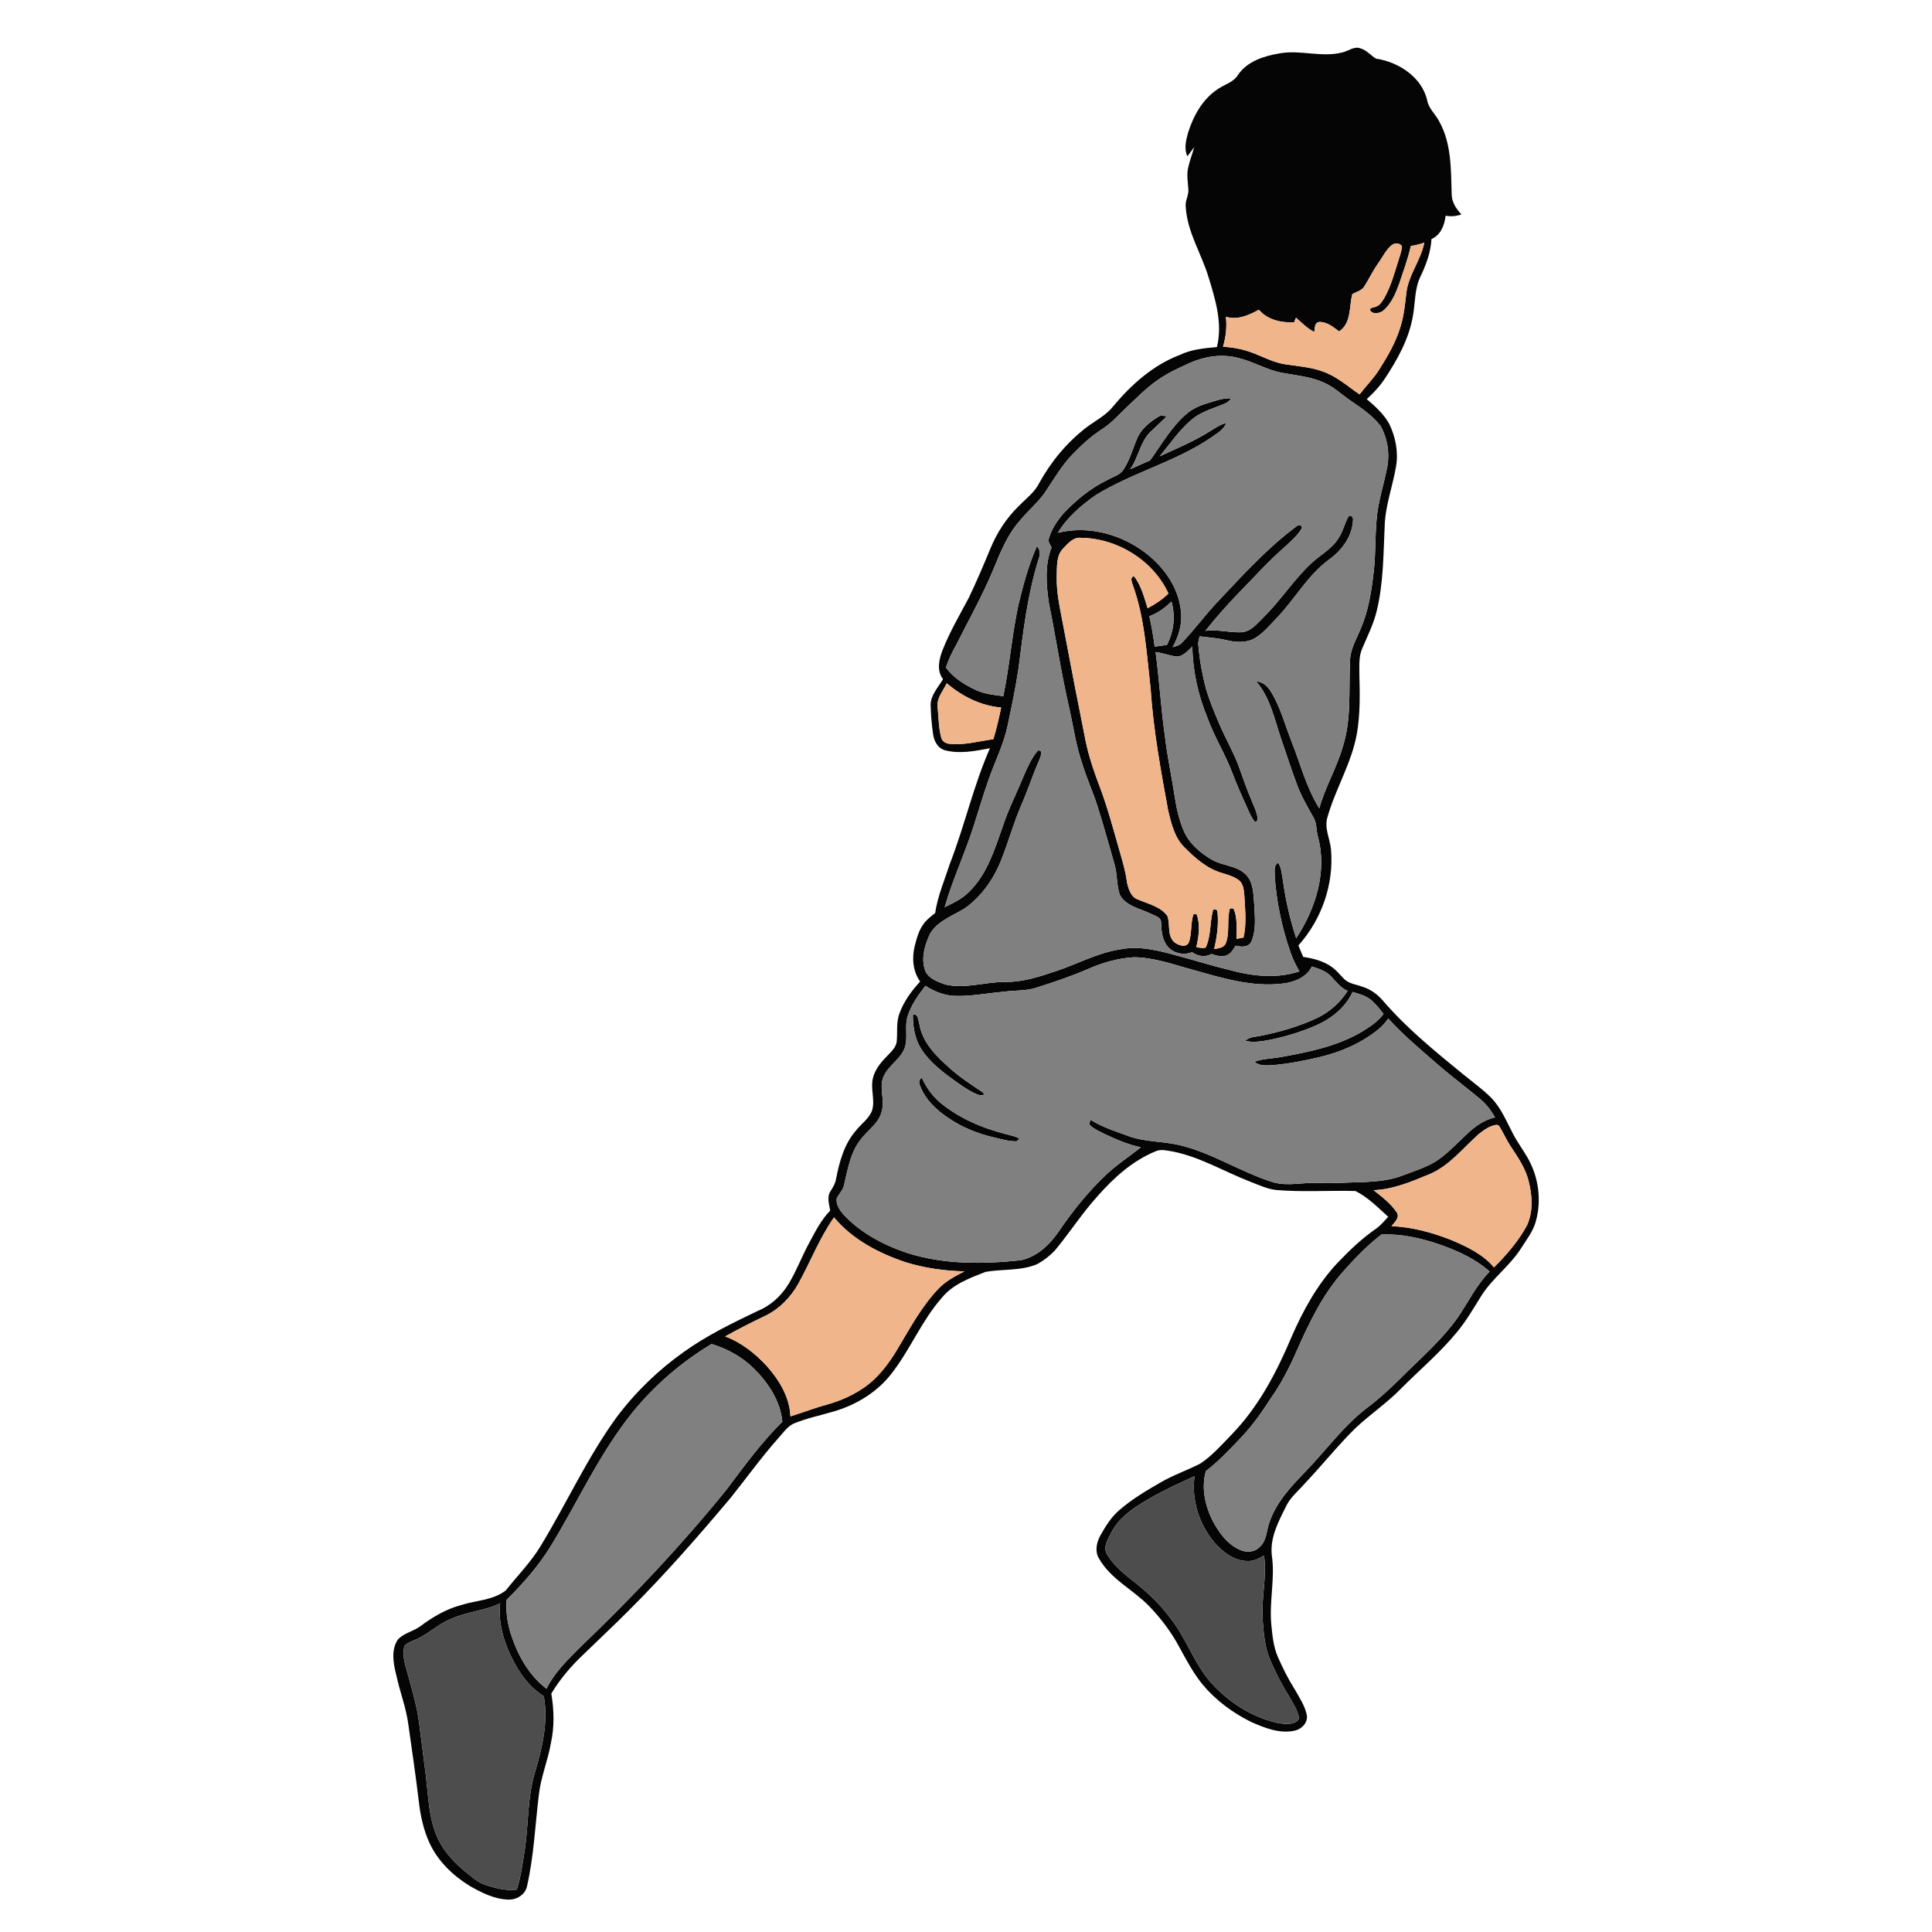 <?xml version="1.0" encoding="UTF-8" ?>
<!DOCTYPE svg PUBLIC "-//W3C//DTD SVG 1.1//EN" "http://www.w3.org/Graphics/SVG/1.1/DTD/svg11.dtd">
<svg width="1167pt" height="1167pt" viewBox="0 0 1167 1167" version="1.1" xmlns="http://www.w3.org/2000/svg">
    <g id="#050505ff">
        <path fill="#050505" opacity="1.00"
            d=" M 810.85 31.66 C 814.53 30.86 818.01 27.66 821.91 29.26 C 825.57 30.38 828.00 33.52 831.19 35.42 C 844.93 37.47 859.12 46.74 862.18 61.03 C 863.21 65.91 867.32 69.20 869.46 73.55 C 876.76 86.76 876.42 102.37 876.87 117.01 C 876.79 121.91 879.50 126.08 882.76 129.50 C 879.68 130.62 876.41 130.89 873.20 130.30 C 872.58 135.96 870.24 141.98 864.67 144.39 C 864.23 152.36 861.44 159.90 858.02 167.03 C 854.51 174.23 854.88 182.39 853.58 190.11 C 851.30 204.42 844.09 217.28 836.18 229.18 C 833.20 233.61 829.52 237.52 825.56 241.08 C 830.67 245.41 835.78 250.03 839.10 255.93 C 842.97 263.89 844.78 272.97 843.26 281.77 C 841.20 293.87 836.72 305.57 836.39 317.95 C 835.61 334.97 835.67 352.23 831.62 368.89 C 829.75 376.89 825.98 384.23 822.81 391.75 C 820.71 396.54 821.13 401.90 821.10 407.01 C 821.43 419.06 821.68 431.22 819.61 443.15 C 816.45 460.91 806.68 476.47 801.80 493.69 C 799.81 500.23 803.34 506.54 803.96 512.98 C 805.85 533.96 798.34 555.44 784.29 571.06 C 785.21 573.39 786.18 575.71 787.19 578.01 C 793.34 578.93 799.64 580.51 804.72 584.28 C 807.41 586.22 809.45 588.87 811.79 591.20 C 814.69 594.31 819.21 594.58 822.98 596.04 C 827.88 597.54 832.13 600.66 835.43 604.54 C 849.80 621.23 866.96 635.17 883.97 649.05 C 889.47 653.53 895.25 657.71 900.33 662.69 C 906.65 668.91 909.90 677.32 914.00 685.01 C 916.54 689.96 919.94 694.41 922.68 699.25 C 929.36 710.75 931.30 724.97 927.68 737.80 C 925.99 744.01 921.85 749.08 918.50 754.46 C 911.76 764.87 901.34 772.23 894.76 782.75 C 890.04 790.28 885.61 798.06 879.86 804.88 C 869.81 817.13 857.64 827.35 846.49 838.55 C 837.93 847.40 827.64 854.28 818.70 862.70 C 807.93 873.27 798.55 885.15 788.15 896.08 C 784.44 900.40 779.82 904.05 777.17 909.18 C 772.49 918.62 767.01 928.52 768.22 939.46 C 770.28 953.28 766.63 967.15 767.89 981.00 C 768.56 987.77 769.16 994.73 771.95 1001.02 C 774.93 1007.79 778.25 1014.43 782.22 1020.69 C 785.00 1025.57 788.23 1030.43 789.38 1036.02 C 790.11 1040.67 786.14 1044.56 781.85 1045.42 C 772.84 1047.32 763.94 1043.77 755.85 1040.17 C 744.68 1034.68 734.40 1027.10 726.42 1017.51 C 720.73 1010.55 716.54 1002.56 712.25 994.71 C 707.40 985.67 701.12 977.43 694.01 970.05 C 684.30 960.08 670.77 953.81 663.79 941.30 C 661.22 937.05 662.36 931.75 664.58 927.63 C 667.76 922.03 671.14 916.35 676.14 912.15 C 683.76 905.50 692.55 900.35 701.28 895.31 C 708.85 890.89 717.21 888.09 724.98 884.09 C 732.30 879.24 738.13 872.51 744.21 866.24 C 760.21 849.71 771.06 829.02 779.94 808.00 C 787.08 791.51 795.89 775.46 808.34 762.37 C 815.38 755.01 822.82 747.95 831.22 742.15 C 834.01 740.14 836.24 737.50 838.55 734.98 C 832.27 729.41 826.32 723.12 818.68 719.41 C 802.79 719.00 786.80 720.15 770.91 718.81 C 765.38 718.22 760.32 715.73 755.18 713.79 C 739.66 707.75 725.09 698.94 708.62 695.59 C 705.24 695.11 701.63 693.96 698.32 695.30 C 684.21 701.02 672.67 711.45 662.76 722.77 C 653.51 733.01 646.05 744.68 637.23 755.28 C 634.16 758.55 630.55 761.35 626.63 763.53 C 616.75 767.78 605.68 766.44 595.33 768.26 C 585.82 771.98 575.56 775.70 568.91 783.90 C 556.88 797.52 550.05 814.68 539.05 829.01 C 530.47 840.45 517.80 848.33 504.21 852.41 C 495.79 854.92 487.11 856.64 478.99 860.08 C 475.18 862.09 472.80 865.87 469.92 868.94 C 459.86 880.32 451.00 892.66 441.53 904.51 C 421.64 928.19 401.24 951.49 379.30 973.30 C 370.32 982.32 360.99 990.98 351.88 999.87 C 344.63 1006.74 338.18 1014.41 333.01 1022.97 C 334.69 1032.93 334.95 1043.21 332.72 1053.12 C 330.93 1063.56 326.67 1073.43 325.51 1084.00 C 323.25 1102.42 322.48 1121.07 318.37 1139.22 C 317.40 1144.40 312.03 1147.68 306.98 1147.42 C 298.60 1147.17 290.92 1143.27 283.78 1139.20 C 273.63 1132.97 264.62 1124.32 259.53 1113.42 C 255.82 1105.42 253.94 1096.71 252.96 1087.99 C 251.11 1072.48 248.83 1057.03 246.64 1041.57 C 245.31 1031.42 241.50 1021.84 239.39 1011.86 C 237.60 1004.91 236.09 996.75 240.30 990.37 C 244.01 986.34 249.81 985.42 254.09 982.17 C 261.44 976.70 269.45 971.95 278.37 969.57 C 287.41 966.61 297.83 966.74 305.56 960.61 C 312.64 951.68 320.77 943.52 326.66 933.69 C 342.23 908.10 354.67 880.58 372.30 856.27 C 383.64 841.08 397.40 827.74 412.84 816.77 C 426.77 806.73 442.29 799.25 457.71 791.83 C 465.57 788.65 472.07 782.61 476.43 775.40 C 481.05 767.71 484.22 759.27 488.45 751.37 C 492.26 744.35 495.81 737.00 501.47 731.24 C 500.88 727.44 499.32 723.08 501.63 719.56 C 503.09 717.24 504.58 714.87 505.00 712.12 C 507.02 701.79 509.88 691.10 516.96 682.99 C 520.17 678.86 524.89 675.78 526.78 670.74 C 528.72 664.30 525.64 657.57 527.31 651.09 C 528.68 645.62 532.46 641.23 536.38 637.35 C 538.60 634.96 541.30 632.50 541.66 629.06 C 542.20 623.49 541.28 617.70 543.24 612.33 C 545.87 605.00 550.54 598.55 555.81 592.89 C 551.38 586.75 550.73 578.60 552.53 571.42 C 553.72 566.75 555.00 561.92 557.94 557.99 C 559.81 555.42 562.36 553.48 564.86 551.55 C 566.37 541.24 570.58 531.60 573.76 521.74 C 582.70 498.78 588.00 474.56 597.96 451.97 C 589.04 453.63 579.66 455.56 570.70 453.17 C 566.17 451.84 563.99 447.20 563.53 442.84 C 562.71 437.22 562.31 431.53 562.14 425.86 C 562.13 419.78 566.76 415.19 569.61 410.21 C 565.56 404.92 567.24 398.01 569.48 392.35 C 573.75 381.53 579.68 371.49 585.11 361.24 C 589.83 351.40 594.12 341.36 598.26 331.27 C 602.26 321.66 608.00 312.77 615.52 305.54 C 619.77 301.09 624.99 297.39 627.76 291.72 C 634.89 278.80 644.48 267.21 656.20 258.21 C 661.66 254.03 668.08 250.95 672.39 245.43 C 683.29 232.40 696.36 220.64 712.43 214.48 C 719.49 211.04 727.35 210.33 735.06 209.63 C 738.59 195.49 734.22 181.15 730.08 167.66 C 725.79 153.34 717.12 140.24 716.23 125.00 C 715.72 121.29 718.16 117.96 717.82 114.27 C 717.51 110.00 716.74 105.68 717.66 101.43 C 718.58 97.15 720.20 93.06 721.37 88.84 C 720.00 90.70 718.64 92.57 717.24 94.40 C 715.11 89.97 716.35 84.92 717.56 80.41 C 720.79 70.05 726.39 59.77 735.72 53.74 C 739.83 50.88 745.29 49.65 747.94 45.02 C 753.59 36.92 763.56 33.81 772.85 32.25 C 785.47 29.93 798.33 34.91 810.85 31.66 M 852.18 148.60 C 850.51 156.29 847.72 163.68 845.26 171.14 C 843.10 177.12 840.52 183.36 835.59 187.60 C 833.32 189.42 828.67 190.24 827.38 186.92 C 828.17 185.60 830.06 185.82 831.32 185.14 C 833.62 184.34 834.86 182.02 836.12 180.09 C 840.14 173.03 842.24 165.11 844.68 157.41 C 845.48 154.67 846.56 151.97 846.86 149.10 C 846.10 146.72 842.61 146.59 840.86 147.90 C 837.22 150.73 835.31 155.09 832.68 158.75 C 829.42 163.26 827.05 168.31 824.10 173.00 C 822.51 175.63 819.30 176.20 816.85 177.66 C 814.86 185.23 816.40 195.26 808.86 200.18 C 805.36 197.53 801.58 194.37 796.93 194.50 C 793.87 194.71 794.29 198.41 793.88 200.54 C 789.65 198.42 786.35 194.97 782.82 191.91 C 782.53 192.61 781.96 194.02 781.67 194.72 C 773.97 195.06 765.62 193.22 760.41 187.10 C 754.33 190.37 747.52 193.52 740.47 191.33 C 741.22 197.41 740.48 203.56 738.74 209.41 C 743.52 209.79 748.32 210.40 752.91 211.87 C 760.71 214.18 767.79 218.65 775.90 219.97 C 783.52 221.20 791.35 221.64 798.68 224.29 C 807.21 227.11 813.95 233.25 821.24 238.24 C 825.10 233.15 829.72 228.63 833.13 223.19 C 838.21 215.18 843.05 206.86 845.82 197.73 C 848.01 191.02 848.66 183.96 849.48 176.99 C 850.71 166.08 858.25 157.29 860.32 146.58 C 857.67 147.50 854.94 148.14 852.18 148.60 M 717.00 220.03 C 710.72 222.85 704.48 225.86 698.87 229.86 C 691.90 234.79 685.95 240.94 679.76 246.78 C 675.35 251.03 671.21 255.66 666.02 259.01 C 659.04 263.51 652.89 269.15 647.20 275.16 C 641.41 281.24 637.17 288.54 632.51 295.47 C 628.05 302.82 621.14 308.16 615.79 314.81 C 608.38 323.23 604.22 333.78 600.01 344.01 C 593.49 359.67 585.19 374.47 577.56 389.59 C 575.10 393.95 572.93 398.48 571.37 403.24 C 576.05 409.57 582.89 413.81 589.96 417.01 C 595.01 419.28 600.59 419.78 606.01 420.53 C 609.78 402.47 611.20 384.01 615.02 365.96 C 617.93 353.68 621.21 341.44 626.34 329.88 C 628.37 332.05 628.46 334.90 627.41 337.58 C 620.68 358.96 618.09 381.31 615.27 403.47 C 613.52 415.21 611.07 426.84 608.61 438.45 C 606.25 449.76 600.93 460.09 597.16 470.94 C 593.88 480.20 591.16 489.64 588.13 498.97 C 582.88 515.52 575.40 531.28 570.62 547.98 C 575.89 545.38 581.38 542.88 585.48 538.53 C 596.08 528.23 600.55 513.71 605.37 500.15 C 608.86 489.21 614.18 479.00 618.46 468.36 C 620.82 463.12 623.11 457.66 626.99 453.34 C 630.51 452.95 628.47 456.98 627.88 458.86 C 623.89 467.76 620.97 477.09 617.04 486.02 C 612.25 496.99 609.17 508.59 604.69 519.68 C 600.27 530.86 593.06 541.14 583.32 548.30 C 575.93 553.07 566.57 555.99 561.83 563.93 C 558.79 570.37 556.51 577.75 558.41 584.87 C 559.71 590.68 566.12 593.02 571.16 594.71 C 583.05 597.41 595.03 593.14 606.99 593.11 C 617.65 593.33 627.89 589.94 637.86 586.58 C 650.68 582.38 662.70 575.64 676.15 573.53 C 687.77 571.09 699.57 574.03 710.74 577.17 C 721.32 579.87 731.70 583.31 742.33 585.80 C 756.08 589.63 771.12 591.37 784.89 586.74 C 782.66 582.91 780.72 578.91 779.31 574.71 C 774.23 559.97 771.00 544.55 769.96 528.99 C 770.09 526.33 769.18 522.64 772.05 521.13 C 774.18 524.31 774.25 528.26 774.93 531.90 C 776.59 543.70 779.20 555.38 782.95 566.70 C 794.72 548.87 801.87 526.26 795.98 505.08 C 794.97 501.31 795.44 497.13 793.35 493.70 C 789.82 487.40 786.11 481.16 783.59 474.37 C 780.12 465.10 777.06 455.68 773.86 446.32 C 769.80 434.40 767.27 421.42 758.83 411.61 C 762.63 411.80 765.59 414.31 767.47 417.45 C 773.37 426.77 776.10 437.60 780.10 447.78 C 785.51 461.34 789.06 475.74 796.89 488.23 C 800.47 475.37 807.46 463.79 811.12 450.96 C 816.47 434.16 814.61 416.32 815.48 398.99 C 815.58 392.06 819.38 386.11 821.85 379.86 C 826.69 368.87 828.43 356.87 829.80 345.03 C 830.98 335.03 830.57 324.94 831.43 314.92 C 832.13 303.66 835.89 292.93 837.97 281.91 C 839.52 273.52 838.03 264.58 833.83 257.17 C 829.09 251.22 822.79 246.73 816.50 242.54 C 810.92 238.78 806.02 233.95 799.83 231.17 C 791.67 227.44 782.61 226.76 773.90 225.10 C 764.79 223.33 756.77 218.24 747.74 216.18 C 737.48 213.45 726.43 215.46 717.00 220.03 M 566.35 426.94 C 566.99 433.16 566.89 439.53 568.58 445.60 C 569.06 447.66 571.04 448.91 573.03 449.25 C 582.13 450.40 591.05 447.66 600.01 446.52 C 601.97 440.24 603.41 433.81 604.73 427.37 C 592.53 426.34 581.08 420.62 571.87 412.73 C 569.70 417.29 565.76 421.56 566.35 426.94 M 657.24 585.31 C 647.26 589.64 636.95 593.14 626.58 596.41 C 620.05 598.73 613.02 598.08 606.26 599.06 C 596.49 599.86 586.79 601.88 576.96 601.56 C 570.51 601.44 564.36 598.92 559.00 595.48 C 554.68 601.01 550.52 606.87 548.32 613.60 C 546.18 619.96 548.71 626.89 546.41 633.22 C 543.83 639.85 536.92 643.43 533.94 649.83 C 530.62 656.53 534.67 664.08 532.65 671.07 C 531.07 678.62 523.94 682.71 519.68 688.58 C 513.64 696.39 512.07 706.41 509.85 715.75 C 509.25 718.91 506.72 721.11 505.40 723.92 C 504.94 727.58 507.17 730.90 509.44 733.56 C 519.84 744.72 533.69 752.04 548.02 756.84 C 570.12 763.86 593.71 763.69 616.54 761.24 C 626.43 759.14 634.21 751.75 639.68 743.58 C 648.23 731.09 657.77 719.20 668.88 708.88 C 675.16 703.03 682.43 698.41 689.08 693.00 C 681.37 691.42 674.14 688.22 667.05 684.91 C 664.25 683.47 661.29 682.21 658.91 680.13 C 657.47 679.15 658.49 677.60 658.58 676.29 C 665.71 680.89 673.92 683.35 681.82 686.29 C 691.47 689.80 701.92 689.30 711.85 691.54 C 731.96 696.18 749.38 708.01 768.97 714.12 C 778.18 716.77 787.63 713.95 796.99 714.55 C 805.99 714.90 814.97 714.16 823.97 714.02 C 831.73 713.60 839.64 712.97 846.96 710.14 C 853.67 707.58 860.62 705.42 866.86 701.78 C 873.45 697.60 878.84 691.88 884.46 686.54 C 889.67 681.37 895.69 676.54 903.04 674.97 C 900.61 670.56 897.43 666.60 893.54 663.41 C 885.37 656.59 876.81 650.26 868.77 643.29 C 858.42 634.26 847.82 625.45 838.57 615.27 C 836.74 617.83 834.64 620.20 832.15 622.13 C 821.93 630.33 809.59 635.60 796.89 638.58 C 787.67 640.75 778.34 642.59 768.89 643.38 C 765.11 643.54 760.79 644.08 757.72 641.36 C 762.90 639.32 768.54 639.53 773.93 638.44 C 790.58 635.46 807.59 631.97 822.36 623.35 C 827.22 620.28 832.33 617.19 835.72 612.42 C 833.31 609.45 830.96 606.38 828.03 603.92 C 824.87 601.34 820.83 600.34 817.01 599.19 C 812.70 608.68 803.99 615.46 794.62 619.56 C 786.07 623.20 777.15 625.99 768.07 627.91 C 762.82 628.89 757.40 629.99 752.11 628.70 C 754.78 626.12 758.73 626.32 762.13 625.53 C 773.66 623.18 785.06 619.84 795.73 614.82 C 803.20 611.22 809.54 605.51 814.02 598.55 C 809.87 596.76 807.15 593.12 804.16 589.92 C 801.07 586.57 796.64 585.13 792.43 583.81 C 789.21 590.33 781.93 593.23 775.11 594.07 C 756.71 596.45 738.67 590.90 721.17 585.98 C 709.27 582.79 697.46 578.35 685.00 578.21 C 675.40 578.77 666.01 581.45 657.24 585.31 M 893.10 685.12 C 883.73 693.49 875.69 703.93 863.89 709.07 C 852.93 713.63 841.74 718.43 829.69 718.92 C 834.75 722.91 840.07 726.90 843.69 732.32 C 845.75 735.50 842.30 738.35 840.50 740.66 C 853.02 741.12 865.26 744.53 876.86 749.10 C 886.17 753.09 895.77 757.59 902.40 765.54 C 910.04 758.01 917.11 749.76 922.28 740.32 C 926.21 731.95 925.57 722.12 923.33 713.36 C 921.49 705.85 917.12 699.38 912.90 693.04 C 910.08 688.88 908.09 684.25 905.46 679.99 C 905.12 679.85 904.43 679.57 904.08 679.42 C 899.92 679.91 896.32 682.59 893.10 685.12 M 482.28 775.29 C 477.64 783.66 470.62 790.84 461.92 794.97 C 453.81 798.77 445.88 802.93 438.02 807.23 C 447.93 810.98 456.44 817.70 463.49 825.50 C 470.85 833.86 477.00 844.13 477.45 855.54 C 484.86 853.27 492.08 850.43 499.57 848.42 C 510.01 845.44 520.13 840.63 528.09 833.12 C 533.79 827.66 538.41 821.18 542.39 814.39 C 549.78 802.04 556.67 789.18 566.64 778.65 C 571.06 773.90 576.88 770.87 582.59 767.96 C 570.50 767.65 558.38 766.00 546.82 762.37 C 530.66 756.94 514.85 748.64 503.78 735.35 C 495.04 747.76 489.61 762.08 482.28 775.29 M 810.26 769.25 C 798.40 783.04 790.48 799.63 783.19 816.15 C 778.84 826.05 773.93 835.76 767.63 844.58 C 762.48 852.63 756.99 860.50 750.44 867.48 C 743.49 874.90 736.47 882.37 728.41 888.59 C 725.57 898.39 727.82 908.97 732.17 917.97 C 735.96 925.29 741.09 932.63 748.85 936.09 C 752.62 937.90 757.56 937.74 760.62 934.65 C 765.30 930.80 764.91 924.26 766.94 919.05 C 771.06 907.33 779.70 897.99 788.20 889.24 C 800.87 876.24 811.49 861.16 826.08 850.13 C 833.11 844.89 839.47 838.89 845.73 832.79 C 857.87 820.56 871.20 809.30 881.07 795.04 C 887.18 785.96 892.00 775.92 899.80 768.08 C 891.06 760.25 880.15 755.39 869.18 751.58 C 858.02 747.79 846.27 745.16 834.42 745.72 C 825.48 752.57 817.70 760.84 810.26 769.25 M 382.16 853.05 C 362.09 877.89 349.02 907.31 332.40 934.39 C 325.10 946.16 315.86 956.63 306.04 966.34 C 305.44 973.11 306.46 979.94 308.39 986.44 C 312.46 999.23 319.23 1011.82 330.13 1020.05 C 335.04 1009.88 343.40 1002.09 351.24 994.20 C 382.26 964.55 411.72 933.22 438.76 899.88 C 449.45 885.72 459.87 871.23 472.56 858.76 C 471.35 846.03 463.82 834.88 454.86 826.18 C 447.86 819.38 439.12 814.65 429.83 811.82 C 411.73 822.69 395.48 836.66 382.16 853.05 M 696.73 903.80 C 686.94 909.45 676.33 915.49 671.12 926.04 C 669.20 929.95 665.99 934.80 668.82 939.06 C 672.79 945.61 678.78 950.58 684.76 955.23 C 692.97 961.63 700.62 968.84 706.81 977.25 C 716.69 989.55 721.34 1005.24 732.03 1016.97 C 742.88 1028.75 757.14 1037.78 772.95 1040.97 C 776.85 1041.36 782.39 1042.09 784.70 1038.08 C 784.00 1033.06 780.95 1028.82 778.56 1024.49 C 774.35 1017.76 770.70 1010.70 767.52 1003.43 C 763.96 995.46 763.30 986.60 762.66 978.01 C 761.82 965.20 765.34 952.44 763.54 939.66 C 760.57 941.21 757.52 943.04 754.05 942.93 C 745.70 943.13 738.59 937.54 733.38 931.54 C 724.25 920.61 719.58 905.84 721.56 891.65 C 713.21 895.55 704.79 899.30 696.73 903.80 M 272.05 978.07 C 264.24 981.12 258.38 987.55 250.58 990.59 C 248.43 991.61 245.96 992.33 244.34 994.18 C 242.79 999.78 244.71 1005.52 246.22 1010.91 C 248.88 1020.90 252.01 1030.82 253.21 1041.13 C 254.57 1051.90 256.01 1062.67 257.34 1073.45 C 258.77 1085.45 259.01 1097.89 263.90 1109.16 C 267.39 1117.63 273.80 1124.47 280.75 1130.27 C 284.42 1133.24 288.00 1136.56 292.48 1138.28 C 298.79 1140.42 305.42 1142.23 312.15 1141.43 C 314.78 1133.18 315.82 1124.54 317.18 1116.02 C 319.26 1100.77 318.65 1085.06 323.23 1070.21 C 327.57 1055.49 331.28 1039.96 328.46 1024.58 C 321.34 1020.13 315.89 1013.53 311.74 1006.33 C 305.31 994.89 300.60 981.74 302.10 968.45 C 292.59 973.16 281.64 973.52 272.05 978.07 Z" />
        <path fill="#050505" opacity="1.00"
            d=" M 729.59 243.46 C 734.24 242.09 738.94 240.26 743.89 240.63 C 742.71 241.88 741.51 243.18 739.87 243.79 C 733.01 246.77 725.37 248.52 719.68 253.65 C 712.11 259.92 706.76 268.23 700.44 275.63 C 709.75 271.36 719.23 267.39 728.06 262.18 C 732.22 259.85 736.00 256.72 740.67 255.44 C 739.26 259.80 734.87 261.80 731.49 264.39 C 709.92 278.99 684.12 285.45 661.98 299.01 C 653.12 305.23 644.60 312.44 639.00 321.85 C 656.17 317.51 674.70 322.04 689.13 331.92 C 701.59 340.47 711.79 353.73 713.35 369.12 C 714.24 376.74 712.03 384.31 708.31 390.91 C 710.39 390.36 712.60 389.83 714.05 388.10 C 721.75 380.08 728.26 371.00 735.97 362.98 C 750.99 347.01 765.86 330.65 783.58 317.59 C 784.67 316.71 786.81 317.30 786.36 319.05 C 784.04 323.26 780.22 326.39 776.81 329.69 C 766.24 338.80 757.01 349.29 747.23 359.20 C 740.58 366.22 734.11 373.41 728.15 381.03 C 735.18 380.12 742.11 382.04 749.12 381.92 C 755.44 381.97 759.44 376.48 763.55 372.50 C 773.82 362.35 781.57 349.94 792.20 340.14 C 797.50 335.11 804.38 331.67 808.33 325.31 C 811.12 321.37 812.06 316.53 814.32 312.34 C 815.41 310.30 817.54 312.29 817.29 313.91 C 817.03 323.75 810.63 332.30 802.94 337.92 C 790.14 347.21 782.45 361.42 771.73 372.75 C 767.32 377.29 763.25 382.40 757.74 385.66 C 752.63 388.43 746.51 388.05 741.03 386.73 C 735.65 385.40 730.10 385.10 724.63 384.36 C 724.23 386.19 723.55 388.02 723.86 389.93 C 724.64 398.68 726.17 407.36 728.42 415.84 C 730.65 423.45 733.71 430.80 736.86 438.07 C 740.43 446.40 745.05 454.25 748.21 462.77 C 750.66 469.33 752.80 476.01 755.59 482.45 C 757.04 486.25 759.02 489.94 759.64 494.01 C 759.85 495.21 759.35 496.07 758.15 496.58 C 756.19 494.39 755.02 491.67 753.82 489.03 C 750.60 481.87 747.34 474.72 744.56 467.37 C 740.27 455.79 733.59 445.28 729.36 433.67 C 723.73 420.01 720.47 405.33 720.19 390.55 C 717.50 393.00 714.89 396.37 710.97 396.62 C 706.58 396.11 702.42 394.41 698.02 393.88 C 700.32 410.84 701.24 427.95 703.69 444.90 C 705.15 457.32 707.81 469.56 709.70 481.92 C 710.69 488.52 712.25 495.06 714.77 501.25 C 718.02 509.36 725.03 515.29 732.46 519.52 C 738.90 523.10 747.27 522.83 752.65 528.36 C 757.14 532.99 757.04 539.93 757.58 545.94 C 757.93 553.53 758.99 561.63 755.85 568.80 C 754.05 572.39 749.65 572.08 746.36 571.21 C 744.96 573.46 743.61 576.09 740.94 577.02 C 737.92 578.39 734.66 577.11 731.71 576.24 C 727.89 578.44 723.54 577.61 720.08 575.17 C 715.02 577.14 708.83 575.95 705.29 571.71 C 701.93 567.64 701.50 562.16 701.34 557.11 C 701.32 553.87 697.31 553.14 695.03 551.87 C 688.57 548.76 680.18 547.38 676.43 540.58 C 674.33 534.57 675.00 527.97 673.14 521.87 C 669.75 510.21 666.63 498.47 662.89 486.93 C 660.25 478.48 656.52 470.42 653.91 461.97 C 649.91 450.49 648.28 438.40 645.61 426.58 C 640.85 405.92 637.77 384.92 633.53 364.15 C 631.96 353.10 630.98 341.28 635.17 330.67 C 634.48 329.00 632.84 327.41 633.51 325.48 C 635.04 319.77 638.47 314.72 642.25 310.24 C 649.96 302.06 658.78 294.77 668.97 289.88 C 672.23 287.92 676.50 287.05 678.62 283.62 C 682.44 277.88 684.18 271.12 686.87 264.84 C 689.26 259.01 694.48 254.94 699.68 251.71 C 701.22 250.59 703.12 251.35 704.85 251.43 C 701.94 254.31 698.91 257.07 695.95 259.90 C 688.81 265.96 687.93 276.00 682.73 283.42 C 686.69 281.59 690.70 279.88 694.68 278.10 C 701.55 268.59 707.41 258.10 716.35 250.30 C 720.09 246.92 724.80 244.90 729.59 243.46 M 642.23 331.24 C 637.91 335.66 638.53 342.31 638.31 348.00 C 638.02 358.51 640.60 368.77 642.46 379.04 C 646.75 401.92 651.19 424.77 655.76 447.60 C 657.82 457.44 661.09 466.98 664.71 476.34 C 669.34 488.79 672.69 501.64 676.38 514.37 C 678.09 520.47 679.99 526.55 680.72 532.87 C 681.64 536.97 683.11 542.10 687.64 543.44 C 693.70 546.01 700.88 547.62 705.07 553.11 C 707.10 558.16 704.82 564.66 709.11 568.92 C 711.39 570.93 716.44 572.82 718.12 569.22 C 720.08 563.69 719.01 557.55 720.98 552.02 C 721.45 552.11 722.40 552.28 722.87 552.36 C 725.13 558.66 724.09 565.78 722.60 572.18 C 724.46 572.33 726.41 573.00 728.27 572.37 C 731.55 565.49 730.71 557.56 732.57 550.32 C 732.63 548.39 735.72 549.38 735.42 550.97 C 736.16 558.44 735.10 565.99 733.39 573.27 C 735.98 572.80 739.43 572.51 740.50 569.61 C 742.93 562.89 740.98 555.48 742.94 548.68 C 743.45 548.69 744.48 548.72 745.00 548.73 C 747.77 554.42 746.71 561.01 746.88 567.12 C 748.29 566.85 749.70 566.58 751.12 566.31 C 753.09 557.97 752.07 549.37 751.63 540.92 C 751.28 537.68 751.13 533.83 748.29 531.67 C 745.41 529.46 741.83 528.49 738.43 527.41 C 729.21 524.88 721.85 518.29 715.26 511.66 C 709.48 505.82 707.55 497.61 705.67 489.89 C 701.14 465.42 696.67 440.87 695.01 416.00 C 692.59 394.84 691.49 373.16 684.10 352.97 C 683.66 351.35 682.38 348.59 685.03 348.09 C 689.32 353.69 691.12 360.76 693.20 367.40 C 697.76 364.99 702.11 362.14 705.78 358.48 C 696.50 338.41 674.92 325.14 652.96 324.87 C 648.35 324.34 645.11 328.26 642.23 331.24 M 694.27 372.23 C 695.59 378.31 696.69 384.45 697.48 390.63 C 699.91 390.23 702.36 389.89 704.82 389.60 C 709.11 381.55 710.07 372.10 707.60 363.33 C 703.80 367.17 699.34 370.31 694.27 372.23 Z" />
        <path fill="#050505" opacity="1.00"
            d=" M 551.43 612.83 C 554.66 612.08 554.60 616.38 555.31 618.44 C 557.08 629.68 565.57 638.03 573.72 645.22 C 579.94 650.88 587.07 655.37 593.99 660.06 C 595.28 662.51 591.17 661.46 590.11 661.02 C 583.86 658.29 578.43 654.04 572.93 650.07 C 565.94 644.76 558.95 638.84 554.92 630.87 C 552.24 625.29 551.35 618.97 551.43 612.83 Z" />
        <path fill="#050505" opacity="1.00"
            d=" M 555.61 655.51 C 554.82 653.79 555.32 651.97 556.78 650.84 C 559.28 656.42 562.81 661.56 567.44 665.60 C 579.02 675.40 593.31 681.39 607.89 685.14 C 610.56 685.89 613.41 686.28 615.79 687.80 C 615.36 688.20 614.48 689.00 614.04 689.40 C 609.29 689.48 604.70 688.04 600.12 687.00 C 590.66 684.75 581.45 681.16 573.39 675.68 C 565.81 670.75 558.76 664.18 555.61 655.51 Z" />
    </g>
    <g id="#f0b58bff">
        <path fill="#f0b58b" opacity="1.00"
            d=" M 852.18 148.60 C 854.94 148.14 857.67 147.50 860.32 146.58 C 858.25 157.29 850.71 166.08 849.48 176.99 C 848.66 183.96 848.01 191.02 845.82 197.73 C 843.05 206.86 838.21 215.18 833.13 223.19 C 829.72 228.63 825.10 233.15 821.24 238.24 C 813.95 233.25 807.21 227.11 798.68 224.29 C 791.35 221.64 783.52 221.20 775.90 219.97 C 767.79 218.65 760.71 214.18 752.91 211.87 C 748.32 210.40 743.52 209.79 738.74 209.41 C 740.48 203.56 741.22 197.41 740.47 191.33 C 747.52 193.52 754.33 190.37 760.41 187.10 C 765.62 193.22 773.97 195.06 781.67 194.72 C 781.96 194.02 782.53 192.61 782.82 191.91 C 786.35 194.97 789.65 198.42 793.88 200.54 C 794.29 198.41 793.87 194.71 796.93 194.50 C 801.58 194.37 805.36 197.53 808.86 200.18 C 816.40 195.26 814.86 185.23 816.85 177.66 C 819.30 176.20 822.51 175.63 824.10 173.00 C 827.05 168.31 829.42 163.26 832.68 158.75 C 835.31 155.09 837.22 150.73 840.86 147.90 C 842.61 146.59 846.10 146.72 846.86 149.10 C 846.56 151.97 845.48 154.67 844.68 157.41 C 842.24 165.11 840.14 173.03 836.12 180.09 C 834.86 182.02 833.62 184.34 831.32 185.14 C 830.06 185.82 828.17 185.60 827.38 186.92 C 828.67 190.24 833.32 189.42 835.59 187.60 C 840.52 183.36 843.10 177.12 845.26 171.14 C 847.72 163.68 850.51 156.29 852.18 148.60 Z" />
        <path fill="#f0b58b" opacity="1.00"
            d=" M 642.23 331.24 C 645.11 328.26 648.35 324.34 652.96 324.87 C 674.92 325.14 696.50 338.41 705.78 358.48 C 702.11 362.14 697.76 364.99 693.20 367.40 C 691.12 360.76 689.32 353.69 685.03 348.09 C 682.38 348.59 683.66 351.35 684.10 352.97 C 691.49 373.16 692.59 394.84 695.01 416.00 C 696.67 440.87 701.14 465.42 705.67 489.89 C 707.55 497.61 709.48 505.82 715.26 511.66 C 721.85 518.29 729.21 524.88 738.43 527.41 C 741.83 528.49 745.41 529.46 748.29 531.67 C 751.13 533.83 751.28 537.68 751.63 540.92 C 752.07 549.37 753.09 557.97 751.12 566.31 C 749.70 566.58 748.29 566.85 746.88 567.12 C 746.71 561.01 747.77 554.42 745.00 548.73 C 744.48 548.72 743.45 548.69 742.94 548.68 C 740.98 555.48 742.93 562.89 740.50 569.61 C 739.43 572.51 735.98 572.80 733.39 573.27 C 735.10 565.99 736.16 558.44 735.42 550.97 C 735.72 549.38 732.63 548.39 732.57 550.32 C 730.71 557.56 731.55 565.49 728.27 572.37 C 726.41 573.00 724.46 572.33 722.60 572.18 C 724.09 565.78 725.13 558.66 722.87 552.36 C 722.40 552.28 721.45 552.11 720.98 552.02 C 719.01 557.55 720.08 563.69 718.12 569.22 C 716.44 572.82 711.39 570.93 709.11 568.92 C 704.82 564.66 707.10 558.16 705.07 553.11 C 700.88 547.62 693.70 546.01 687.64 543.44 C 683.11 542.10 681.64 536.97 680.72 532.87 C 679.99 526.55 678.09 520.47 676.38 514.37 C 672.69 501.64 669.34 488.79 664.71 476.34 C 661.09 466.98 657.82 457.44 655.76 447.60 C 651.19 424.77 646.75 401.92 642.46 379.04 C 640.60 368.77 638.02 358.51 638.31 348.00 C 638.53 342.31 637.91 335.66 642.23 331.24 Z" />
        <path fill="#f0b58b" opacity="1.00"
            d=" M 566.35 426.94 C 565.76 421.56 569.70 417.29 571.87 412.73 C 581.08 420.62 592.53 426.34 604.73 427.37 C 603.41 433.81 601.97 440.24 600.01 446.52 C 591.05 447.66 582.13 450.40 573.03 449.25 C 571.04 448.91 569.06 447.66 568.58 445.60 C 566.89 439.53 566.99 433.16 566.35 426.94 Z" />
        <path fill="#f0b58b" opacity="1.00"
            d=" M 893.10 685.12 C 896.32 682.59 899.92 679.91 904.08 679.42 C 904.43 679.57 905.12 679.85 905.46 679.99 C 908.09 684.25 910.08 688.88 912.90 693.04 C 917.12 699.38 921.49 705.85 923.33 713.36 C 925.57 722.12 926.21 731.95 922.28 740.32 C 917.11 749.76 910.04 758.01 902.40 765.54 C 895.77 757.59 886.17 753.09 876.86 749.10 C 865.26 744.53 853.02 741.12 840.50 740.66 C 842.30 738.35 845.75 735.50 843.69 732.32 C 840.07 726.90 834.75 722.91 829.69 718.92 C 841.74 718.43 852.93 713.63 863.89 709.07 C 875.69 703.93 883.73 693.49 893.10 685.12 Z" />
        <path fill="#f0b58b" opacity="1.00"
            d=" M 482.28 775.29 C 489.61 762.08 495.04 747.76 503.78 735.35 C 514.85 748.64 530.66 756.94 546.82 762.37 C 558.38 766.00 570.50 767.65 582.59 767.96 C 576.88 770.87 571.06 773.90 566.64 778.65 C 556.67 789.18 549.78 802.04 542.39 814.39 C 538.41 821.18 533.79 827.66 528.09 833.12 C 520.13 840.63 510.01 845.44 499.57 848.42 C 492.08 850.43 484.86 853.27 477.45 855.54 C 477.00 844.13 470.85 833.86 463.49 825.50 C 456.44 817.70 447.93 810.98 438.02 807.23 C 445.88 802.93 453.81 798.77 461.92 794.97 C 470.62 790.84 477.64 783.66 482.28 775.29 Z" />
    </g>
    <g id="#f11b27ff">
        <path fill="grey" opacity="1.00"
            d=" M 717.00 220.03 C 726.43 215.46 737.48 213.45 747.74 216.18 C 756.77 218.24 764.79 223.33 773.90 225.10 C 782.61 226.76 791.67 227.44 799.83 231.17 C 806.02 233.95 810.92 238.78 816.50 242.54 C 822.79 246.73 829.09 251.22 833.83 257.17 C 838.03 264.58 839.52 273.52 837.97 281.91 C 835.89 292.93 832.13 303.66 831.43 314.92 C 830.57 324.94 830.98 335.03 829.80 345.03 C 828.43 356.87 826.69 368.87 821.85 379.86 C 819.38 386.11 815.58 392.06 815.48 398.99 C 814.61 416.32 816.47 434.16 811.12 450.96 C 807.46 463.79 800.47 475.37 796.89 488.23 C 789.06 475.74 785.51 461.34 780.10 447.78 C 776.10 437.60 773.37 426.77 767.47 417.45 C 765.59 414.31 762.63 411.80 758.83 411.61 C 767.27 421.42 769.80 434.40 773.86 446.32 C 777.06 455.68 780.12 465.10 783.59 474.37 C 786.11 481.16 789.82 487.40 793.35 493.70 C 795.44 497.13 794.97 501.31 795.98 505.08 C 801.87 526.26 794.72 548.87 782.95 566.70 C 779.20 555.38 776.59 543.70 774.93 531.90 C 774.25 528.26 774.18 524.31 772.05 521.13 C 769.18 522.64 770.09 526.33 769.96 528.99 C 771.00 544.55 774.23 559.97 779.31 574.71 C 780.72 578.91 782.66 582.91 784.89 586.74 C 771.12 591.37 756.08 589.63 742.33 585.80 C 731.70 583.31 721.32 579.87 710.74 577.17 C 699.57 574.03 687.77 571.09 676.15 573.53 C 662.70 575.64 650.68 582.38 637.86 586.58 C 627.89 589.94 617.65 593.33 606.99 593.11 C 595.03 593.14 583.05 597.41 571.16 594.71 C 566.12 593.02 559.71 590.68 558.41 584.87 C 556.51 577.75 558.79 570.37 561.83 563.93 C 566.57 555.99 575.93 553.07 583.32 548.30 C 593.06 541.14 600.27 530.86 604.69 519.68 C 609.17 508.59 612.25 496.99 617.04 486.02 C 620.97 477.09 623.89 467.76 627.88 458.86 C 628.47 456.98 630.51 452.95 626.99 453.34 C 623.11 457.66 620.82 463.12 618.46 468.36 C 614.18 479.00 608.86 489.21 605.37 500.15 C 600.55 513.71 596.08 528.23 585.48 538.53 C 581.38 542.88 575.89 545.38 570.62 547.98 C 575.40 531.28 582.88 515.52 588.13 498.97 C 591.16 489.64 593.88 480.20 597.16 470.94 C 600.93 460.09 606.25 449.76 608.61 438.45 C 611.07 426.84 613.52 415.21 615.27 403.47 C 618.09 381.31 620.68 358.96 627.41 337.58 C 628.46 334.90 628.37 332.05 626.34 329.88 C 621.21 341.44 617.93 353.68 615.02 365.96 C 611.20 384.01 609.78 402.47 606.01 420.53 C 600.59 419.78 595.01 419.28 589.96 417.01 C 582.89 413.81 576.05 409.57 571.37 403.24 C 572.93 398.48 575.10 393.95 577.56 389.59 C 585.19 374.47 593.49 359.67 600.01 344.01 C 604.22 333.78 608.38 323.23 615.79 314.81 C 621.14 308.16 628.05 302.82 632.51 295.47 C 637.17 288.54 641.41 281.24 647.20 275.16 C 652.89 269.15 659.04 263.51 666.02 259.01 C 671.21 255.66 675.35 251.03 679.76 246.78 C 685.95 240.94 691.90 234.79 698.87 229.86 C 704.48 225.86 710.72 222.85 717.00 220.03 M 729.59 243.46 C 724.80 244.90 720.09 246.92 716.35 250.30 C 707.41 258.10 701.55 268.59 694.68 278.10 C 690.70 279.88 686.69 281.59 682.73 283.42 C 687.93 276.00 688.81 265.96 695.95 259.90 C 698.91 257.07 701.94 254.31 704.85 251.43 C 703.12 251.35 701.22 250.59 699.68 251.71 C 694.48 254.94 689.26 259.01 686.87 264.84 C 684.18 271.12 682.44 277.88 678.62 283.62 C 676.50 287.05 672.23 287.92 668.97 289.88 C 658.78 294.77 649.96 302.06 642.25 310.24 C 638.47 314.72 635.04 319.77 633.51 325.48 C 632.84 327.41 634.48 329.00 635.17 330.67 C 630.98 341.28 631.96 353.10 633.53 364.15 C 637.77 384.92 640.85 405.92 645.61 426.58 C 648.28 438.40 649.91 450.49 653.91 461.97 C 656.52 470.42 660.25 478.48 662.89 486.93 C 666.63 498.47 669.75 510.21 673.14 521.87 C 675.00 527.97 674.33 534.57 676.43 540.58 C 680.18 547.38 688.57 548.76 695.03 551.87 C 697.31 553.14 701.32 553.87 701.34 557.11 C 701.50 562.16 701.93 567.64 705.29 571.71 C 708.83 575.95 715.02 577.14 720.08 575.17 C 723.54 577.61 727.89 578.44 731.71 576.24 C 734.66 577.11 737.92 578.39 740.94 577.02 C 743.61 576.09 744.96 573.46 746.36 571.21 C 749.65 572.08 754.05 572.39 755.85 568.80 C 758.99 561.63 757.93 553.53 757.58 545.94 C 757.04 539.93 757.14 532.99 752.65 528.36 C 747.27 522.83 738.90 523.10 732.46 519.52 C 725.03 515.29 718.02 509.36 714.77 501.25 C 712.25 495.06 710.69 488.52 709.70 481.92 C 707.81 469.56 705.15 457.32 703.69 444.90 C 701.24 427.95 700.32 410.84 698.02 393.88 C 702.42 394.41 706.58 396.11 710.97 396.62 C 714.89 396.37 717.50 393.00 720.19 390.55 C 720.47 405.33 723.73 420.01 729.36 433.67 C 733.59 445.28 740.27 455.79 744.56 467.37 C 747.34 474.72 750.60 481.87 753.82 489.03 C 755.02 491.67 756.19 494.39 758.15 496.58 C 759.35 496.07 759.85 495.21 759.64 494.01 C 759.02 489.94 757.04 486.25 755.59 482.45 C 752.80 476.01 750.66 469.33 748.21 462.77 C 745.05 454.25 740.43 446.40 736.86 438.07 C 733.71 430.80 730.65 423.45 728.42 415.84 C 726.17 407.36 724.64 398.68 723.86 389.93 C 723.55 388.02 724.23 386.19 724.63 384.36 C 730.10 385.10 735.65 385.40 741.03 386.73 C 746.51 388.05 752.63 388.43 757.74 385.66 C 763.25 382.40 767.32 377.29 771.73 372.75 C 782.45 361.42 790.14 347.21 802.94 337.92 C 810.63 332.30 817.03 323.75 817.29 313.91 C 817.54 312.29 815.41 310.30 814.32 312.34 C 812.06 316.53 811.12 321.37 808.33 325.31 C 804.38 331.67 797.50 335.11 792.20 340.14 C 781.57 349.94 773.82 362.35 763.55 372.50 C 759.44 376.48 755.44 381.97 749.12 381.92 C 742.11 382.04 735.18 380.12 728.15 381.03 C 734.11 373.41 740.58 366.22 747.23 359.20 C 757.01 349.29 766.24 338.80 776.81 329.69 C 780.22 326.39 784.04 323.26 786.36 319.05 C 786.81 317.30 784.67 316.71 783.58 317.59 C 765.86 330.65 750.99 347.01 735.97 362.98 C 728.26 371.00 721.75 380.08 714.05 388.10 C 712.60 389.83 710.39 390.36 708.31 390.91 C 712.03 384.31 714.24 376.74 713.35 369.12 C 711.79 353.73 701.59 340.47 689.13 331.92 C 674.70 322.04 656.17 317.51 639.00 321.85 C 644.60 312.44 653.12 305.23 661.98 299.01 C 684.12 285.45 709.92 278.99 731.49 264.39 C 734.87 261.80 739.26 259.80 740.67 255.44 C 736.00 256.72 732.22 259.85 728.06 262.18 C 719.23 267.39 709.75 271.36 700.44 275.63 C 706.76 268.23 712.11 259.92 719.68 253.65 C 725.37 248.52 733.01 246.77 739.87 243.79 C 741.51 243.18 742.71 241.88 743.89 240.63 C 738.94 240.26 734.24 242.09 729.59 243.46 Z" />
        <path fill="grey" opacity="1.00"
            d=" M 694.27 372.23 C 699.34 370.31 703.80 367.17 707.60 363.33 C 710.07 372.10 709.11 381.55 704.82 389.60 C 702.36 389.89 699.91 390.23 697.48 390.63 C 696.69 384.45 695.59 378.31 694.27 372.23 Z" />
    </g>
    <g id="#ffffffff">
        <path fill="grey" opacity="1.00"
            d=" M 657.24 585.31 C 666.01 581.45 675.40 578.77 685.00 578.21 C 697.46 578.35 709.27 582.79 721.17 585.98 C 738.67 590.90 756.71 596.45 775.11 594.07 C 781.93 593.23 789.21 590.33 792.43 583.81 C 796.64 585.13 801.07 586.57 804.16 589.92 C 807.15 593.12 809.87 596.76 814.02 598.55 C 809.54 605.51 803.20 611.22 795.73 614.82 C 785.06 619.84 773.66 623.18 762.13 625.53 C 758.73 626.32 754.78 626.12 752.11 628.70 C 757.40 629.99 762.82 628.89 768.07 627.91 C 777.15 625.99 786.07 623.20 794.62 619.56 C 803.99 615.46 812.70 608.68 817.01 599.19 C 820.83 600.34 824.87 601.34 828.03 603.92 C 830.96 606.38 833.31 609.45 835.72 612.42 C 832.33 617.19 827.22 620.28 822.36 623.35 C 807.59 631.97 790.58 635.46 773.93 638.44 C 768.54 639.53 762.90 639.32 757.72 641.36 C 760.79 644.08 765.11 643.54 768.89 643.38 C 778.34 642.59 787.67 640.75 796.89 638.58 C 809.59 635.60 821.93 630.33 832.15 622.13 C 834.64 620.20 836.74 617.83 838.57 615.27 C 847.82 625.45 858.42 634.26 868.77 643.29 C 876.81 650.26 885.37 656.59 893.54 663.41 C 897.43 666.60 900.61 670.56 903.04 674.97 C 895.69 676.54 889.67 681.37 884.46 686.54 C 878.84 691.88 873.45 697.60 866.86 701.78 C 860.62 705.42 853.67 707.58 846.96 710.14 C 839.64 712.97 831.73 713.60 823.97 714.02 C 814.97 714.16 805.99 714.90 796.99 714.55 C 787.63 713.95 778.18 716.77 768.97 714.12 C 749.38 708.01 731.96 696.18 711.85 691.54 C 701.92 689.30 691.47 689.80 681.82 686.29 C 673.92 683.35 665.71 680.89 658.58 676.29 C 658.49 677.60 657.47 679.15 658.91 680.13 C 661.29 682.21 664.25 683.47 667.05 684.91 C 674.14 688.22 681.37 691.42 689.08 693.00 C 682.43 698.41 675.16 703.03 668.88 708.88 C 657.77 719.20 648.23 731.09 639.68 743.58 C 634.21 751.75 626.43 759.14 616.54 761.24 C 593.71 763.69 570.12 763.86 548.02 756.84 C 533.69 752.04 519.84 744.72 509.44 733.56 C 507.17 730.90 504.94 727.58 505.40 723.92 C 506.72 721.11 509.25 718.91 509.85 715.75 C 512.07 706.41 513.64 696.39 519.68 688.58 C 523.94 682.71 531.07 678.62 532.65 671.07 C 534.67 664.08 530.62 656.53 533.94 649.83 C 536.92 643.43 543.83 639.85 546.41 633.22 C 548.71 626.89 546.18 619.96 548.32 613.60 C 550.52 606.87 554.68 601.01 559.00 595.48 C 564.36 598.92 570.51 601.44 576.96 601.56 C 586.79 601.88 596.49 599.86 606.26 599.06 C 613.02 598.08 620.05 598.73 626.58 596.41 C 636.95 593.14 647.26 589.64 657.24 585.31 M 551.43 612.83 C 551.35 618.97 552.24 625.29 554.92 630.87 C 558.95 638.84 565.94 644.76 572.93 650.07 C 578.43 654.04 583.86 658.29 590.11 661.02 C 591.17 661.46 595.28 662.51 593.99 660.06 C 587.07 655.37 579.94 650.88 573.72 645.22 C 565.57 638.03 557.08 629.68 555.31 618.44 C 554.60 616.38 554.66 612.08 551.43 612.83 M 555.61 655.51 C 558.76 664.18 565.81 670.75 573.39 675.68 C 581.45 681.16 590.66 684.75 600.12 687.00 C 604.70 688.04 609.29 689.48 614.04 689.40 C 614.48 689.00 615.36 688.20 615.79 687.80 C 613.41 686.28 610.56 685.89 607.89 685.14 C 593.31 681.39 579.02 675.40 567.44 665.60 C 562.81 661.56 559.28 656.42 556.78 650.84 C 555.32 651.97 554.82 653.79 555.61 655.51 Z" />
        <path fill="grey" opacity="1.00"
            d=" M 810.26 769.25 C 817.70 760.84 825.48 752.57 834.42 745.72 C 846.27 745.16 858.02 747.79 869.18 751.58 C 880.15 755.39 891.06 760.25 899.80 768.08 C 892.00 775.92 887.18 785.96 881.07 795.04 C 871.20 809.30 857.87 820.56 845.73 832.79 C 839.47 838.89 833.11 844.89 826.08 850.13 C 811.49 861.16 800.87 876.24 788.20 889.24 C 779.70 897.99 771.06 907.33 766.94 919.05 C 764.91 924.26 765.30 930.80 760.62 934.65 C 757.56 937.74 752.62 937.90 748.85 936.09 C 741.09 932.63 735.96 925.29 732.17 917.97 C 727.82 908.97 725.57 898.39 728.41 888.59 C 736.47 882.37 743.49 874.90 750.44 867.48 C 756.99 860.50 762.48 852.63 767.63 844.58 C 773.93 835.76 778.84 826.05 783.19 816.15 C 790.48 799.63 798.40 783.04 810.26 769.25 Z" />
        <path fill="grey" opacity="1.00"
            d=" M 382.16 853.05 C 395.48 836.66 411.73 822.69 429.83 811.82 C 439.12 814.65 447.86 819.38 454.86 826.18 C 463.82 834.88 471.35 846.03 472.56 858.76 C 459.87 871.23 449.45 885.72 438.76 899.88 C 411.72 933.22 382.26 964.55 351.24 994.20 C 343.40 1002.09 335.04 1009.88 330.13 1020.05 C 319.23 1011.82 312.46 999.23 308.39 986.44 C 306.46 979.94 305.44 973.11 306.04 966.34 C 315.86 956.63 325.10 946.16 332.40 934.39 C 349.02 907.31 362.09 877.89 382.16 853.05 Z" />
    </g>
    <g id="#4d4d4dff">
        <path fill="#4d4d4d" opacity="1.00"
            d=" M 696.73 903.80 C 704.79 899.30 713.21 895.55 721.56 891.65 C 719.58 905.84 724.25 920.61 733.38 931.54 C 738.59 937.54 745.70 943.13 754.05 942.93 C 757.52 943.04 760.57 941.21 763.54 939.66 C 765.34 952.44 761.82 965.20 762.66 978.01 C 763.30 986.60 763.96 995.46 767.52 1003.43 C 770.70 1010.70 774.35 1017.76 778.56 1024.49 C 780.95 1028.82 784.00 1033.06 784.70 1038.08 C 782.39 1042.09 776.85 1041.36 772.95 1040.97 C 757.14 1037.78 742.88 1028.75 732.03 1016.97 C 721.34 1005.24 716.69 989.55 706.81 977.25 C 700.62 968.84 692.97 961.63 684.76 955.23 C 678.78 950.58 672.79 945.61 668.82 939.06 C 665.99 934.80 669.20 929.95 671.12 926.04 C 676.33 915.49 686.94 909.45 696.73 903.80 Z" />
        <path fill="#4d4d4d" opacity="1.00"
            d=" M 272.05 978.07 C 281.64 973.52 292.59 973.16 302.10 968.45 C 300.60 981.74 305.31 994.89 311.74 1006.33 C 315.89 1013.53 321.34 1020.13 328.46 1024.58 C 331.28 1039.96 327.57 1055.49 323.23 1070.21 C 318.65 1085.06 319.26 1100.77 317.18 1116.02 C 315.82 1124.54 314.78 1133.18 312.15 1141.43 C 305.42 1142.23 298.79 1140.42 292.48 1138.28 C 288.00 1136.56 284.42 1133.24 280.75 1130.27 C 273.80 1124.47 267.39 1117.63 263.90 1109.16 C 259.01 1097.89 258.77 1085.45 257.34 1073.45 C 256.01 1062.67 254.57 1051.90 253.21 1041.13 C 252.01 1030.82 248.88 1020.90 246.22 1010.91 C 244.71 1005.52 242.79 999.78 244.34 994.18 C 245.96 992.33 248.43 991.61 250.58 990.59 C 258.38 987.55 264.24 981.12 272.05 978.07 Z" />
    </g>
</svg>